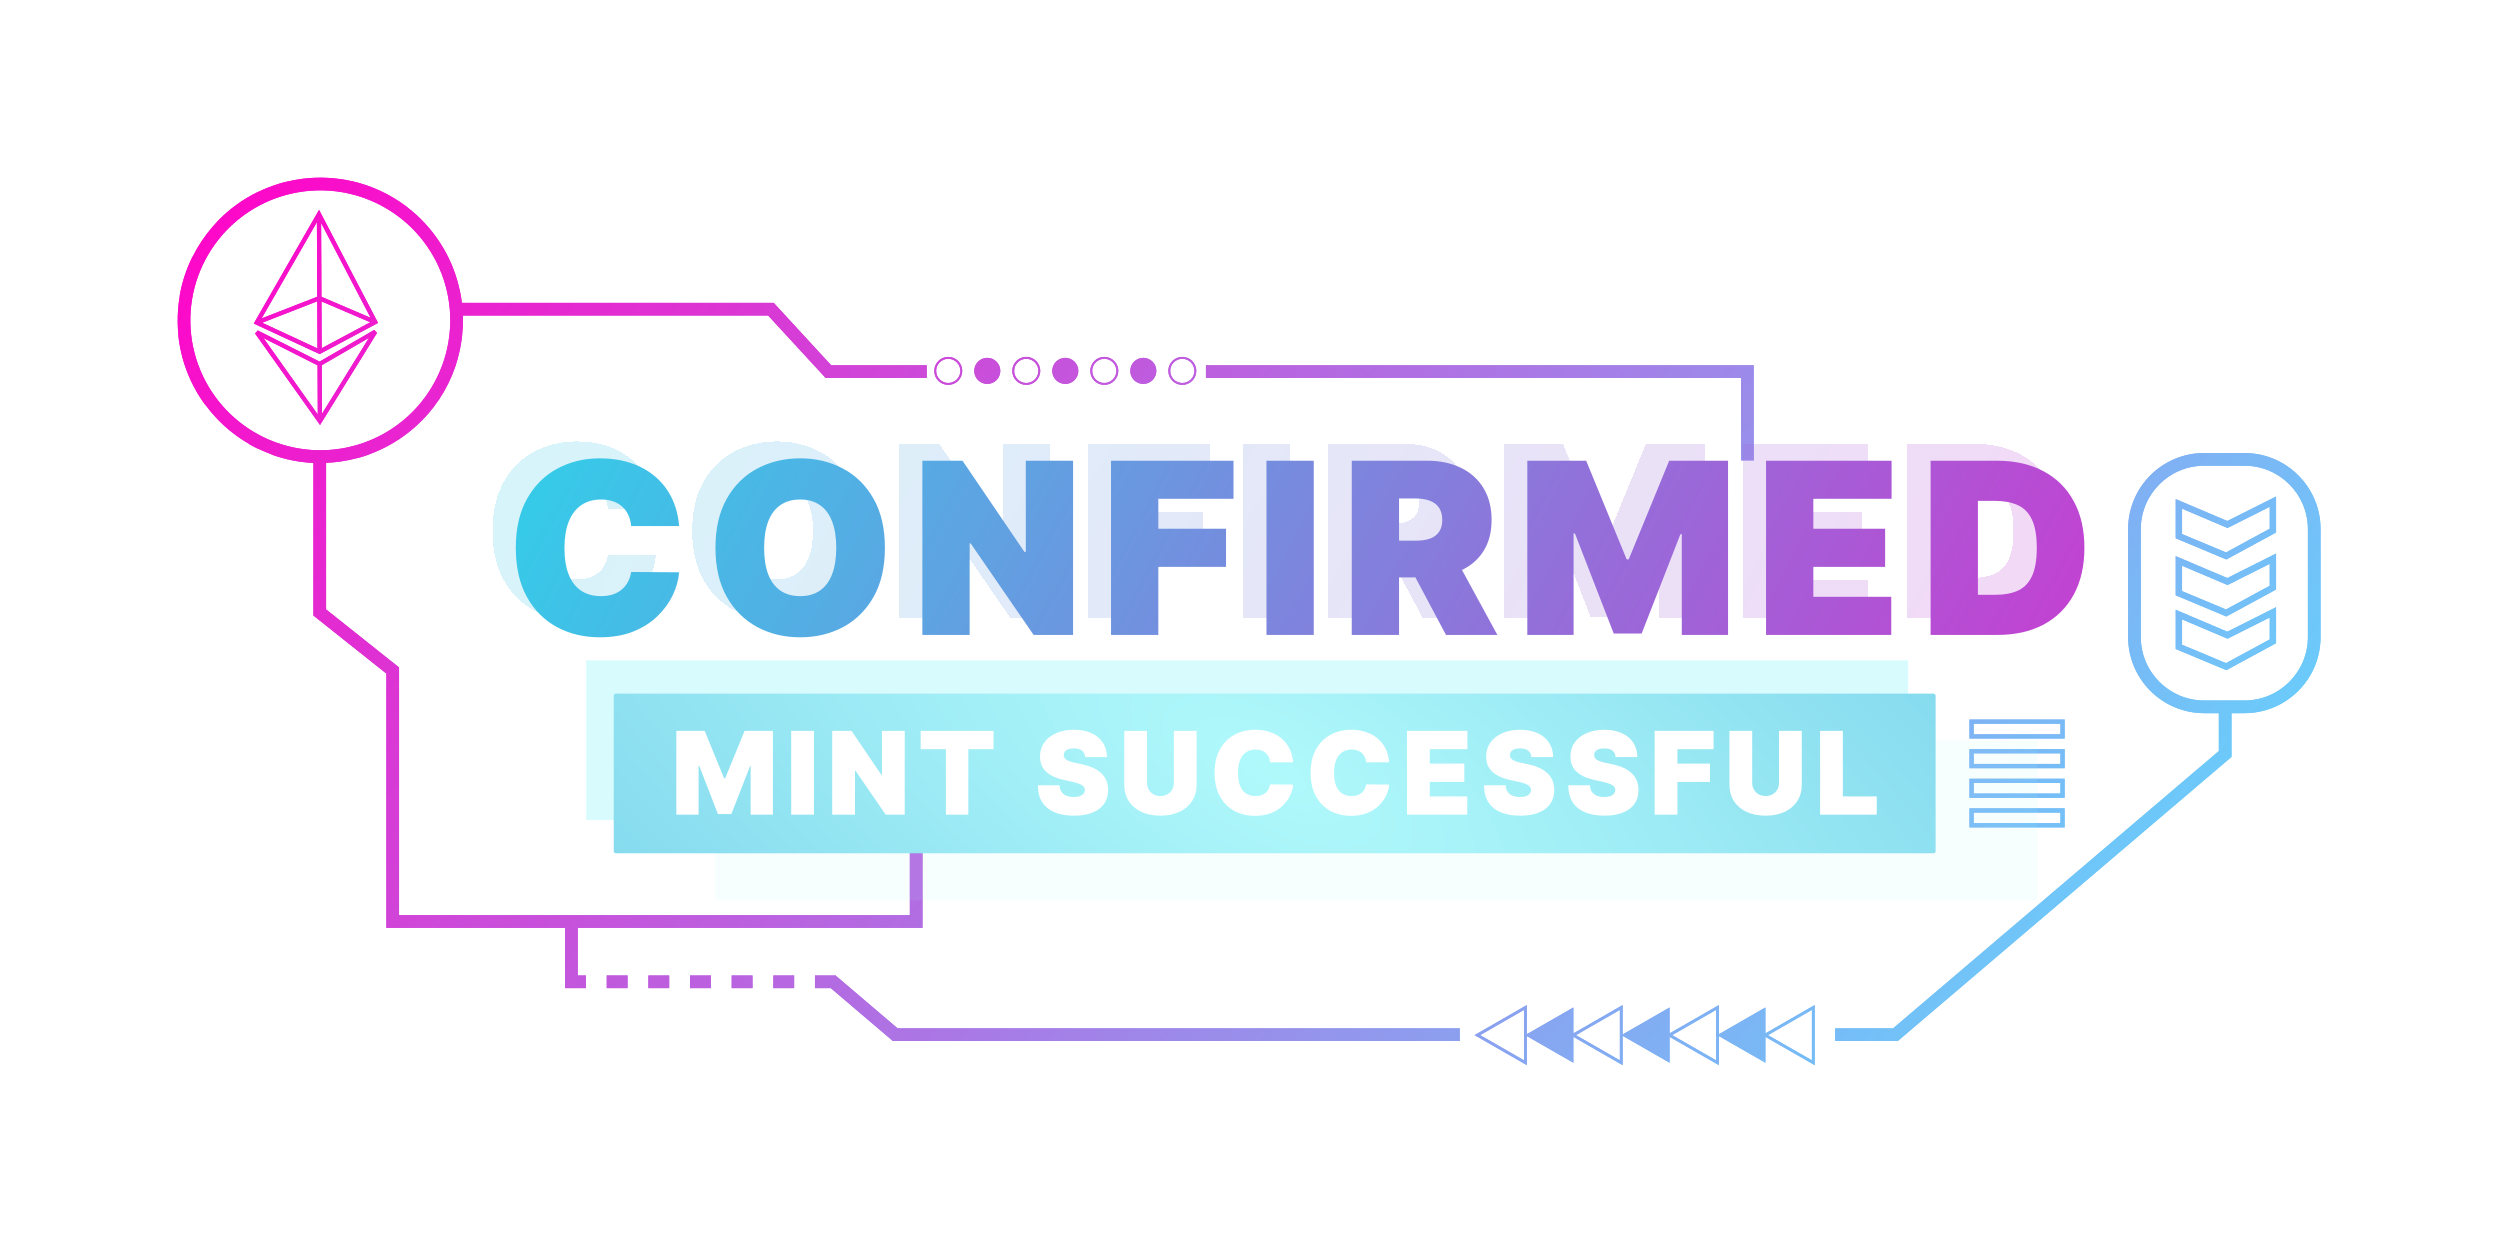 <svg width="1182" height="588" viewBox="0 0 1182 588" fill="none" xmlns="http://www.w3.org/2000/svg">
<g filter="url(#filter0_d_99_1683)">
<g filter="url(#filter1_f_99_1683)">
<path fill-rule="evenodd" clip-rule="evenodd" d="M192.382 97.824L192.369 97.841C198.66 102.644 204.11 108.558 208.417 115.36C208.795 115.957 209.163 116.559 209.521 117.166L209.528 117.162C211.326 120.225 212.893 123.419 214.216 126.716L214.189 126.726C215.639 130.408 216.759 134.203 217.54 138.066L217.548 138.064C217.894 139.763 218.173 141.472 218.387 143.189H364.504H365.82L366.711 144.157L392.977 172.689H438.167V178.689H391.661H390.345L389.454 177.721L363.188 149.189H218.864C218.923 150.884 218.918 152.581 218.849 154.278L218.821 154.277C218.698 157.177 218.389 160.079 217.888 162.967C217.524 165.061 217.064 167.128 216.51 169.163L216.538 169.171C213.517 180.301 207.683 190.467 199.597 198.691L199.578 198.673C197.507 200.783 195.29 202.766 192.935 204.603C187.35 208.963 181.164 212.377 174.62 214.772L174.638 214.822C173.719 215.162 172.8 215.502 171.864 215.774C171.538 215.868 171.213 215.97 170.888 216.072L170.886 216.072L170.885 216.073C170.276 216.263 169.666 216.454 169.046 216.6L169.031 216.546C164.196 217.852 159.211 218.621 154.167 218.825V288.121L187.535 314.664L188.667 315.565V317.012V379.856V432.689H430.167V386.766H436.167V435.689V438.689H433.167H273.167V461.189H277.013V467.189H267.167V463.437V461.189V438.689H185.667H182.667V435.689V379.856V318.459L149.299 291.915L148.167 291.014V289.567V218.887C141.406 218.57 134.724 217.228 128.351 214.9L128.382 214.816C126.282 214.052 124.224 213.185 122.212 212.218L122.185 212.275C120.935 211.701 119.732 211.038 118.527 210.373L118.526 210.373L118.526 210.373L118.526 210.373L118.526 210.373L118.526 210.373L118.526 210.373L118.525 210.372L118.524 210.371C118.291 210.243 118.059 210.115 117.826 209.987L117.861 209.926C112.269 206.716 107.122 202.695 102.603 197.95C100.662 195.911 98.86 193.764 97.203 191.522L97.147 191.562C96.47 190.7 95.862 189.783 95.249 188.861L95.249 188.86C95.019 188.513 94.787 188.165 94.552 187.818C93.692 186.553 92.949 185.255 92.251 183.912C90.789 181.267 89.509 178.525 88.422 175.704C86.256 170.054 84.856 164.14 84.258 158.119L84.331 158.112C84.166 156.453 84.062 154.784 84.021 153.107C83.91 148.62 84.247 144.165 85.012 139.802L84.943 139.79C86.07 133.39 88.113 127.185 91.008 121.367L91.063 121.394C93.549 116.398 96.665 111.692 100.365 107.401C101.071 106.581 101.796 105.781 102.538 105L102.5 104.964C108.112 99.058 114.748 94.219 122.085 90.678L122.103 90.716C125.026 89.304 128.052 88.102 131.16 87.122L131.156 87.108C131.472 87.016 131.785 86.918 132.098 86.821C132.489 86.699 132.878 86.578 133.269 86.469L135.404 85.927L135.405 85.934C137.951 85.311 140.543 84.834 143.169 84.51C150.941 83.549 158.813 83.95 166.432 85.688L166.442 85.648C175.856 87.816 184.699 91.967 192.382 97.824ZM212.808 148.471C213.025 152.946 212.753 157.463 211.976 161.942C209.369 176.969 201.266 190.489 189.243 199.874C177.221 209.258 162.137 213.835 146.927 212.714C131.716 211.594 117.466 204.856 106.948 193.812C96.43 182.767 90.396 168.206 90.019 152.959C89.642 137.712 94.949 122.87 104.909 111.319C112.409 102.62 122.144 96.257 132.959 92.846L132.959 92.848C133.169 92.784 133.377 92.72 133.583 92.655L133.86 92.569C134.339 92.426 134.819 92.289 135.301 92.158L136.866 91.764L136.864 91.754C139.173 91.19 141.524 90.758 143.905 90.464L143.905 90.464C151.918 89.474 160.047 90.072 167.828 92.226L167.828 92.226C168.439 92.395 169.045 92.573 169.649 92.761C176.515 94.906 182.965 98.237 188.703 102.615L188.715 102.599C194.452 106.978 199.421 112.369 203.347 118.57C203.808 119.297 204.252 120.032 204.68 120.775C205.599 122.378 206.448 124.019 207.225 125.694C209.231 130.039 210.715 134.59 211.658 139.249L211.641 139.253C212.265 142.294 212.655 145.375 212.808 148.471ZM570.167 178.689H823.167V217.689H829.167V175.689V172.689H826.167H570.167V178.689ZM479.505 175.358C479.505 172.202 482.064 169.643 485.221 169.643C488.377 169.643 490.936 172.202 490.936 175.358C490.936 178.515 488.377 181.074 485.221 181.074C482.064 181.074 479.505 178.515 479.505 175.358ZM485.221 168.735C481.562 168.735 478.597 171.7 478.597 175.358C478.597 179.017 481.562 181.982 485.221 181.982C488.879 181.982 491.844 179.017 491.844 175.358C491.844 171.7 488.879 168.735 485.221 168.735ZM442.621 175.358C442.621 172.202 445.18 169.643 448.336 169.643C451.493 169.643 454.052 172.202 454.052 175.358C454.052 178.515 451.493 181.074 448.336 181.074C445.18 181.074 442.621 178.515 442.621 175.358ZM448.336 168.735C444.678 168.735 441.713 171.7 441.713 175.358C441.713 179.017 444.678 181.982 448.336 181.982C451.995 181.982 454.96 179.017 454.96 175.358C454.96 171.7 451.995 168.735 448.336 168.735ZM1028.67 254.503V253.504V238.24V235.975L1030.75 236.86L1053.07 246.326L1073.94 235.848L1076.12 234.758V237.189V250.873V251.766L1075.33 252.192L1053.26 264.169L1052.62 264.511L1051.96 264.234L1029.59 254.888L1028.67 254.503ZM1031.67 252.505L1052.46 261.189L1073.12 249.98V239.62L1053.79 249.318L1053.17 249.63L1052.53 249.359L1031.67 240.506V252.505ZM1028.67 280.474V281.473L1029.59 281.858L1051.96 291.204L1052.62 291.48L1053.26 291.138L1075.33 279.161L1076.12 278.735V277.842V264.158V261.727L1073.94 262.818L1053.07 273.295L1030.75 263.829L1028.67 262.944V265.21V280.474ZM1052.46 288.159L1031.67 279.475V267.476L1052.53 276.328L1053.17 276.599L1053.79 276.288L1073.12 266.589V276.95L1052.46 288.159ZM1028.67 306.842V305.843V290.579V288.313L1030.75 289.198L1053.07 298.665L1073.94 288.187L1076.12 287.097V289.528V303.212V304.105L1075.33 304.53L1053.26 316.507L1052.62 316.85L1051.96 316.573L1029.59 307.227L1028.67 306.842ZM1031.67 304.844L1052.46 313.528L1073.12 302.319V291.959L1053.79 301.657L1053.17 301.968L1052.53 301.697L1031.67 292.845V304.844ZM857.991 503.6L857.006 503.035L834.689 490.227V502.464L812.694 489.846V502.464V503.6L811.708 503.035L789.383 490.227V502.464L767.191 489.728V502.464V503.6L766.205 503.035L743.889 490.227V502.464L721.894 489.846V502.464V503.6L720.908 503.035L698.161 489.98L697.167 489.41L698.16 488.839L720.907 475.756L721.894 475.189V476.327V488.972L743.889 476.327V488.591L766.205 475.756L767.191 475.189V476.327V489.09L789.383 476.327V488.591L811.708 475.756L812.694 475.189V476.327V488.972L834.689 476.327V488.591L857.005 475.756L857.991 475.189V476.327V502.464V503.6ZM856.675 501.327V477.465L835.908 489.409L856.675 501.327ZM811.378 477.464V501.327L790.601 489.409L811.378 477.464ZM765.875 477.465V501.327L745.107 489.409L765.875 477.465ZM720.577 477.465V501.327L699.81 489.409L720.577 477.465ZM466.783 181.528C470.19 181.528 472.952 178.766 472.952 175.358C472.952 171.951 470.19 169.189 466.783 169.189C463.376 169.189 460.614 171.951 460.614 175.358C460.614 178.766 463.376 181.528 466.783 181.528ZM503.666 181.528C507.074 181.528 509.836 178.766 509.836 175.358C509.836 171.951 507.074 169.189 503.666 169.189C500.259 169.189 497.497 171.951 497.497 175.358C497.497 178.766 500.259 181.528 503.666 181.528ZM516.398 175.358C516.398 172.202 518.956 169.643 522.113 169.643C525.269 169.643 527.828 172.202 527.828 175.358C527.828 178.515 525.269 181.074 522.113 181.074C518.956 181.074 516.398 178.515 516.398 175.358ZM522.113 168.735C518.455 168.735 515.489 171.7 515.489 175.358C515.489 179.017 518.455 181.982 522.113 181.982C525.771 181.982 528.737 179.017 528.737 175.358C528.737 171.7 525.771 168.735 522.113 168.735ZM540.551 181.528C543.959 181.528 546.721 178.766 546.721 175.358C546.721 171.951 543.959 169.189 540.551 169.189C537.144 169.189 534.382 171.951 534.382 175.358C534.382 178.766 537.144 181.528 540.551 181.528ZM553.283 175.358C553.283 172.202 555.841 169.643 558.998 169.643C562.154 169.643 564.713 172.202 564.713 175.358C564.713 178.515 562.154 181.074 558.998 181.074C555.841 181.074 553.283 178.515 553.283 175.358ZM558.998 168.735C555.34 168.735 552.374 171.7 552.374 175.358C552.374 179.017 555.34 181.982 558.998 181.982C562.656 181.982 565.621 179.017 565.621 175.358C565.621 171.7 562.656 168.735 558.998 168.735ZM296.706 467.189H286.859V461.189H296.706V467.189ZM316.398 467.189H306.552V461.189H316.398V467.189ZM336.09 467.189H326.244V461.189H336.09V467.189ZM355.782 467.189H345.936V461.189H355.782V467.189ZM375.475 467.189H365.629V461.189H375.475V467.189ZM392.801 467.189H385.321V461.189H394.936L394.966 461.153L395.009 461.189H395.167V461.324L424.374 486.189H690.167V492.189H423.27H422.166L421.325 491.473L392.801 467.189ZM1055.06 356.468V337.189H1061.17C1081.05 337.189 1097.17 321.071 1097.17 301.189V250.189C1097.17 230.307 1081.05 214.189 1061.17 214.189H1042.17C1022.28 214.189 1006.17 230.307 1006.17 250.189V301.189C1006.17 321.071 1022.28 337.189 1042.17 337.189H1049.06V355.082L895.063 486.189H867.667V492.189H896.167H897.271L898.112 491.473L1054.01 358.753L1055.06 357.854V356.468ZM1042.17 220.189C1025.6 220.189 1012.17 233.621 1012.17 250.189V301.189C1012.17 317.758 1025.6 331.189 1042.17 331.189H1061.17C1077.74 331.189 1091.17 317.758 1091.17 301.189V250.189C1091.17 233.621 1077.74 220.189 1061.17 220.189H1042.17ZM933.167 342.189H974.167V347.189H933.167V342.189ZM931.167 340.189H933.167H974.167H976.167V342.189V347.189V349.189H974.167H933.167H931.167V347.189V342.189V340.189ZM974.167 370.189H933.167V375.189H974.167V370.189ZM933.167 368.189H931.167V370.189V375.189V377.189H933.167H974.167H976.167V375.189V370.189V368.189H974.167H933.167ZM933.167 356.189H974.167V361.189H933.167V356.189ZM931.167 354.189H933.167H974.167H976.167V356.189V361.189V363.189H974.167H933.167H931.167V361.189V356.189V354.189ZM974.167 384.189H933.167V389.189H974.167V384.189ZM933.167 382.189H931.167V384.189V389.189V391.189H933.167H974.167H976.167V389.189V384.189V382.189H974.167H933.167ZM151.7 100.845L150.856 99.226L149.947 100.809L120.529 152.017L119.985 152.963L120.975 153.423L150.684 167.204L151.136 167.414L151.576 167.179L177.866 153.147L178.74 152.68L178.282 151.802L151.7 100.845ZM149.989 140.303L123.676 150.554L149.83 105.026L149.989 140.303ZM151.989 140.324L151.832 105.422L175.214 150.245L151.989 140.324ZM151.999 142.503L175.084 152.364L152.098 164.634L151.999 142.503ZM149.998 142.445L150.098 164.728L123.945 152.596L149.998 142.445ZM121.867 156.217L120.601 157.688L150.437 199.713L151.31 200.942L152.103 199.66L178.266 157.385L176.914 155.993L151.098 170.973L121.867 156.217ZM124.568 159.82L150.134 172.727L150.238 195.978L124.568 159.82ZM152.134 172.684L152.237 195.643L174.465 159.727L152.134 172.684Z" fill="url(#paint0_linear_99_1683)"/>
</g>
<path fill-rule="evenodd" clip-rule="evenodd" d="M192.382 97.824L192.369 97.841C198.66 102.644 204.11 108.558 208.417 115.36C208.795 115.957 209.163 116.559 209.521 117.166L209.528 117.162C211.326 120.225 212.893 123.419 214.216 126.716L214.189 126.726C215.639 130.408 216.759 134.203 217.54 138.066L217.548 138.064C217.894 139.763 218.173 141.472 218.387 143.189H364.504H365.82L366.711 144.157L392.977 172.689H438.167V178.689H391.661H390.345L389.454 177.721L363.188 149.189H218.864C218.923 150.884 218.918 152.581 218.849 154.278L218.821 154.277C218.698 157.177 218.389 160.079 217.888 162.967C217.524 165.061 217.064 167.128 216.51 169.163L216.538 169.171C213.517 180.301 207.683 190.467 199.597 198.691L199.578 198.673C197.507 200.783 195.29 202.766 192.935 204.603C187.35 208.963 181.164 212.377 174.62 214.772L174.638 214.822C173.719 215.162 172.8 215.502 171.864 215.774C171.538 215.868 171.213 215.97 170.888 216.072L170.886 216.072L170.885 216.073C170.276 216.263 169.666 216.454 169.046 216.6L169.031 216.546C164.196 217.852 159.211 218.621 154.167 218.825V288.121L187.535 314.664L188.667 315.565V317.012V379.856V432.689H430.167V386.766H436.167V435.689V438.689H433.167H273.167V461.189H277.013V467.189H267.167V463.437V461.189V438.689H185.667H182.667V435.689V379.856V318.459L149.299 291.915L148.167 291.014V289.567V218.887C141.406 218.57 134.724 217.228 128.351 214.9L128.382 214.816C126.282 214.052 124.224 213.185 122.212 212.218L122.185 212.275C120.935 211.701 119.732 211.038 118.527 210.373L118.526 210.373L118.526 210.373L118.526 210.373L118.526 210.373L118.526 210.373L118.526 210.373L118.525 210.372L118.524 210.371C118.291 210.243 118.059 210.115 117.826 209.987L117.861 209.926C112.269 206.716 107.122 202.695 102.603 197.95C100.662 195.911 98.86 193.764 97.203 191.522L97.147 191.562C96.47 190.7 95.862 189.783 95.249 188.861L95.249 188.86C95.019 188.513 94.787 188.165 94.552 187.818C93.692 186.553 92.949 185.255 92.251 183.912C90.789 181.267 89.509 178.525 88.422 175.704C86.256 170.054 84.856 164.14 84.258 158.119L84.331 158.112C84.166 156.453 84.062 154.784 84.021 153.107C83.91 148.62 84.247 144.165 85.012 139.802L84.943 139.79C86.07 133.39 88.113 127.185 91.008 121.367L91.063 121.394C93.549 116.398 96.665 111.692 100.365 107.401C101.071 106.581 101.796 105.781 102.538 105L102.5 104.964C108.112 99.058 114.748 94.219 122.085 90.678L122.103 90.716C125.026 89.304 128.052 88.102 131.16 87.122L131.156 87.108C131.472 87.016 131.785 86.918 132.098 86.821C132.489 86.699 132.878 86.578 133.269 86.469L135.404 85.927L135.405 85.934C137.951 85.311 140.543 84.834 143.169 84.51C150.941 83.549 158.813 83.95 166.432 85.688L166.442 85.648C175.856 87.816 184.699 91.967 192.382 97.824ZM212.808 148.471C213.025 152.946 212.753 157.463 211.976 161.942C209.369 176.969 201.266 190.489 189.243 199.874C177.221 209.258 162.137 213.835 146.927 212.714C131.716 211.594 117.466 204.856 106.948 193.812C96.43 182.767 90.396 168.206 90.019 152.959C89.642 137.712 94.949 122.87 104.909 111.319C112.409 102.62 122.144 96.257 132.959 92.846L132.959 92.848C133.169 92.784 133.377 92.72 133.583 92.655L133.86 92.569C134.339 92.426 134.819 92.289 135.301 92.158L136.866 91.764L136.864 91.754C139.173 91.19 141.524 90.758 143.905 90.464L143.905 90.464C151.918 89.474 160.047 90.072 167.828 92.226L167.828 92.226C168.439 92.395 169.045 92.573 169.649 92.761C176.515 94.906 182.965 98.237 188.703 102.615L188.715 102.599C194.452 106.978 199.421 112.369 203.347 118.57C203.808 119.297 204.252 120.032 204.68 120.775C205.599 122.378 206.448 124.019 207.225 125.694C209.231 130.039 210.715 134.59 211.658 139.249L211.641 139.253C212.265 142.294 212.655 145.375 212.808 148.471ZM570.167 178.689H823.167V217.689H829.167V175.689V172.689H826.167H570.167V178.689ZM479.505 175.358C479.505 172.202 482.064 169.643 485.221 169.643C488.377 169.643 490.936 172.202 490.936 175.358C490.936 178.515 488.377 181.074 485.221 181.074C482.064 181.074 479.505 178.515 479.505 175.358ZM485.221 168.735C481.562 168.735 478.597 171.7 478.597 175.358C478.597 179.017 481.562 181.982 485.221 181.982C488.879 181.982 491.844 179.017 491.844 175.358C491.844 171.7 488.879 168.735 485.221 168.735ZM442.621 175.358C442.621 172.202 445.18 169.643 448.336 169.643C451.493 169.643 454.052 172.202 454.052 175.358C454.052 178.515 451.493 181.074 448.336 181.074C445.18 181.074 442.621 178.515 442.621 175.358ZM448.336 168.735C444.678 168.735 441.713 171.7 441.713 175.358C441.713 179.017 444.678 181.982 448.336 181.982C451.995 181.982 454.96 179.017 454.96 175.358C454.96 171.7 451.995 168.735 448.336 168.735ZM1028.67 254.503V253.504V238.24V235.975L1030.75 236.86L1053.07 246.326L1073.94 235.848L1076.12 234.758V237.189V250.873V251.766L1075.33 252.192L1053.26 264.169L1052.62 264.511L1051.96 264.234L1029.59 254.888L1028.67 254.503ZM1031.67 252.505L1052.46 261.189L1073.12 249.98V239.62L1053.79 249.318L1053.17 249.63L1052.53 249.359L1031.67 240.506V252.505ZM1028.67 280.474V281.473L1029.59 281.858L1051.96 291.204L1052.62 291.48L1053.26 291.138L1075.33 279.161L1076.12 278.735V277.842V264.158V261.727L1073.94 262.818L1053.07 273.295L1030.75 263.829L1028.67 262.944V265.21V280.474ZM1052.46 288.159L1031.67 279.475V267.476L1052.53 276.328L1053.17 276.599L1053.79 276.288L1073.12 266.589V276.95L1052.46 288.159ZM1028.67 306.842V305.843V290.579V288.313L1030.75 289.198L1053.07 298.665L1073.94 288.187L1076.12 287.097V289.528V303.212V304.105L1075.33 304.53L1053.26 316.507L1052.62 316.85L1051.96 316.573L1029.59 307.227L1028.67 306.842ZM1031.67 304.844L1052.46 313.528L1073.12 302.319V291.959L1053.79 301.657L1053.17 301.968L1052.53 301.697L1031.67 292.845V304.844ZM857.991 503.6L857.006 503.035L834.689 490.227V502.464L812.694 489.846V502.464V503.6L811.708 503.035L789.383 490.227V502.464L767.191 489.728V502.464V503.6L766.205 503.035L743.889 490.227V502.464L721.894 489.846V502.464V503.6L720.908 503.035L698.161 489.98L697.167 489.41L698.16 488.839L720.907 475.756L721.894 475.189V476.327V488.972L743.889 476.327V488.591L766.205 475.756L767.191 475.189V476.327V489.09L789.383 476.327V488.591L811.708 475.756L812.694 475.189V476.327V488.972L834.689 476.327V488.591L857.005 475.756L857.991 475.189V476.327V502.464V503.6ZM856.675 501.327V477.465L835.908 489.409L856.675 501.327ZM811.378 477.464V501.327L790.601 489.409L811.378 477.464ZM765.875 477.465V501.327L745.107 489.409L765.875 477.465ZM720.577 477.465V501.327L699.81 489.409L720.577 477.465ZM466.783 181.528C470.19 181.528 472.952 178.766 472.952 175.358C472.952 171.951 470.19 169.189 466.783 169.189C463.376 169.189 460.614 171.951 460.614 175.358C460.614 178.766 463.376 181.528 466.783 181.528ZM503.666 181.528C507.074 181.528 509.836 178.766 509.836 175.358C509.836 171.951 507.074 169.189 503.666 169.189C500.259 169.189 497.497 171.951 497.497 175.358C497.497 178.766 500.259 181.528 503.666 181.528ZM516.398 175.358C516.398 172.202 518.956 169.643 522.113 169.643C525.269 169.643 527.828 172.202 527.828 175.358C527.828 178.515 525.269 181.074 522.113 181.074C518.956 181.074 516.398 178.515 516.398 175.358ZM522.113 168.735C518.455 168.735 515.489 171.7 515.489 175.358C515.489 179.017 518.455 181.982 522.113 181.982C525.771 181.982 528.737 179.017 528.737 175.358C528.737 171.7 525.771 168.735 522.113 168.735ZM540.551 181.528C543.959 181.528 546.721 178.766 546.721 175.358C546.721 171.951 543.959 169.189 540.551 169.189C537.144 169.189 534.382 171.951 534.382 175.358C534.382 178.766 537.144 181.528 540.551 181.528ZM553.283 175.358C553.283 172.202 555.841 169.643 558.998 169.643C562.154 169.643 564.713 172.202 564.713 175.358C564.713 178.515 562.154 181.074 558.998 181.074C555.841 181.074 553.283 178.515 553.283 175.358ZM558.998 168.735C555.34 168.735 552.374 171.7 552.374 175.358C552.374 179.017 555.34 181.982 558.998 181.982C562.656 181.982 565.621 179.017 565.621 175.358C565.621 171.7 562.656 168.735 558.998 168.735ZM296.706 467.189H286.859V461.189H296.706V467.189ZM316.398 467.189H306.552V461.189H316.398V467.189ZM336.09 467.189H326.244V461.189H336.09V467.189ZM355.782 467.189H345.936V461.189H355.782V467.189ZM375.475 467.189H365.629V461.189H375.475V467.189ZM392.801 467.189H385.321V461.189H394.936L394.966 461.153L395.009 461.189H395.167V461.324L424.374 486.189H690.167V492.189H423.27H422.166L421.325 491.473L392.801 467.189ZM1055.06 356.468V337.189H1061.17C1081.05 337.189 1097.17 321.071 1097.17 301.189V250.189C1097.17 230.307 1081.05 214.189 1061.17 214.189H1042.17C1022.28 214.189 1006.17 230.307 1006.17 250.189V301.189C1006.17 321.071 1022.28 337.189 1042.17 337.189H1049.06V355.082L895.063 486.189H867.667V492.189H896.167H897.271L898.112 491.473L1054.01 358.753L1055.06 357.854V356.468ZM1042.17 220.189C1025.6 220.189 1012.17 233.621 1012.17 250.189V301.189C1012.17 317.758 1025.6 331.189 1042.17 331.189H1061.17C1077.74 331.189 1091.17 317.758 1091.17 301.189V250.189C1091.17 233.621 1077.74 220.189 1061.17 220.189H1042.17ZM933.167 342.189H974.167V347.189H933.167V342.189ZM931.167 340.189H933.167H974.167H976.167V342.189V347.189V349.189H974.167H933.167H931.167V347.189V342.189V340.189ZM974.167 370.189H933.167V375.189H974.167V370.189ZM933.167 368.189H931.167V370.189V375.189V377.189H933.167H974.167H976.167V375.189V370.189V368.189H974.167H933.167ZM933.167 356.189H974.167V361.189H933.167V356.189ZM931.167 354.189H933.167H974.167H976.167V356.189V361.189V363.189H974.167H933.167H931.167V361.189V356.189V354.189ZM974.167 384.189H933.167V389.189H974.167V384.189ZM933.167 382.189H931.167V384.189V389.189V391.189H933.167H974.167H976.167V389.189V384.189V382.189H974.167H933.167ZM151.7 100.845L150.856 99.226L149.947 100.809L120.529 152.017L119.985 152.963L120.975 153.423L150.684 167.204L151.136 167.414L151.576 167.179L177.866 153.147L178.74 152.68L178.282 151.802L151.7 100.845ZM149.989 140.303L123.676 150.554L149.83 105.026L149.989 140.303ZM151.989 140.324L151.832 105.422L175.214 150.245L151.989 140.324ZM151.999 142.503L175.084 152.364L152.098 164.634L151.999 142.503ZM149.998 142.445L150.098 164.728L123.945 152.596L149.998 142.445ZM121.867 156.217L120.601 157.688L150.437 199.713L151.31 200.942L152.103 199.66L178.266 157.385L176.914 155.993L151.098 170.973L121.867 156.217ZM124.568 159.82L150.134 172.727L150.238 195.978L124.568 159.82ZM152.134 172.684L152.237 195.643L174.465 159.727L152.134 172.684Z" fill="url(#paint1_linear_99_1683)"/>
<g filter="url(#filter2_d_99_1683)">
<path d="M310.089 240.712H287.408C287.247 238.836 286.818 237.133 286.121 235.605C285.45 234.077 284.512 232.763 283.305 231.664C282.126 230.538 280.691 229.68 279.002 229.09C277.313 228.473 275.396 228.165 273.251 228.165C269.498 228.165 266.321 229.076 263.72 230.9C261.146 232.723 259.189 235.337 257.849 238.742C256.535 242.147 255.878 246.235 255.878 251.008C255.878 256.048 256.548 260.271 257.889 263.676C259.256 267.054 261.227 269.601 263.801 271.317C266.374 273.006 269.471 273.85 273.091 273.85C275.155 273.85 277.005 273.596 278.64 273.086C280.276 272.55 281.697 271.786 282.903 270.794C284.11 269.802 285.088 268.609 285.839 267.215C286.617 265.794 287.139 264.199 287.408 262.429L310.089 262.59C309.821 266.075 308.843 269.628 307.154 273.247C305.465 276.84 303.065 280.164 299.955 283.221C296.872 286.25 293.051 288.69 288.493 290.54C283.936 292.39 278.64 293.315 272.608 293.315C265.047 293.315 258.264 291.693 252.259 288.449C246.28 285.205 241.548 280.432 238.062 274.132C234.604 267.831 232.874 260.123 232.874 251.008C232.874 241.838 234.644 234.117 238.183 227.843C241.722 221.543 246.494 216.784 252.5 213.566C258.505 210.322 265.208 208.7 272.608 208.7C277.809 208.7 282.595 209.411 286.965 210.832C291.335 212.253 295.169 214.331 298.467 217.065C301.765 219.773 304.419 223.111 306.43 227.079C308.441 231.047 309.66 235.591 310.089 240.712ZM407.384 251.008C407.384 260.177 405.601 267.912 402.035 274.212C398.469 280.486 393.657 285.245 387.598 288.489C381.538 291.706 374.782 293.315 367.329 293.315C359.822 293.315 353.039 291.693 346.979 288.449C340.947 285.178 336.148 280.406 332.582 274.132C329.043 267.831 327.273 260.123 327.273 251.008C327.273 241.838 329.043 234.117 332.582 227.843C336.148 221.543 340.947 216.784 346.979 213.566C353.039 210.322 359.822 208.7 367.329 208.7C374.782 208.7 381.538 210.322 387.598 213.566C393.657 216.784 398.469 221.543 402.035 227.843C405.601 234.117 407.384 241.838 407.384 251.008ZM384.38 251.008C384.38 246.074 383.724 241.919 382.41 238.541C381.123 235.136 379.206 232.562 376.659 230.819C374.139 229.05 371.029 228.165 367.329 228.165C363.629 228.165 360.505 229.05 357.958 230.819C355.438 232.562 353.521 235.136 352.207 238.541C350.921 241.919 350.277 246.074 350.277 251.008C350.277 255.941 350.921 260.11 352.207 263.515C353.521 266.893 355.438 269.467 357.958 271.236C360.505 272.979 363.629 273.85 367.329 273.85C371.029 273.85 374.139 272.979 376.659 271.236C379.206 269.467 381.123 266.893 382.41 263.515C383.724 260.11 384.38 255.941 384.38 251.008ZM496.354 209.826V292.189H477.694L447.934 248.916H447.451V292.189H425.091V209.826H444.073L473.35 252.938H473.994V209.826H496.354ZM514.292 292.189V209.826H572.203V227.843H536.652V241.999H568.664V260.016H536.652V292.189H514.292ZM610.149 209.826V292.189H587.789V209.826H610.149ZM628.107 292.189V209.826H663.658C669.771 209.826 675.12 210.939 679.704 213.164C684.289 215.39 687.855 218.593 690.402 222.776C692.949 226.958 694.222 231.972 694.222 237.817C694.222 243.715 692.909 248.689 690.281 252.737C687.68 256.785 684.021 259.842 679.302 261.906C674.61 263.971 669.127 265.003 662.854 265.003H641.62V247.63H658.349C660.977 247.63 663.216 247.308 665.066 246.664C666.942 245.994 668.377 244.935 669.369 243.487C670.387 242.039 670.897 240.149 670.897 237.817C670.897 235.457 670.387 233.54 669.369 232.066C668.377 230.564 666.942 229.465 665.066 228.768C663.216 228.044 660.977 227.682 658.349 227.682H650.467V292.189H628.107ZM676.366 254.386L696.957 292.189H672.666L652.558 254.386H676.366ZM711.115 209.826H738.944L758.087 256.477H759.052L778.195 209.826H806.025V292.189H784.147V244.573H783.504L765.165 291.546H751.974L733.636 244.251H732.992V292.189H711.115V209.826ZM823.983 292.189V209.826H883.342V227.843H846.343V241.999H880.286V260.016H846.343V274.172H883.181V292.189H823.983ZM933.483 292.189H901.793V209.826H933.161C941.634 209.826 948.953 211.475 955.119 214.773C961.313 218.044 966.085 222.762 969.436 228.929C972.815 235.069 974.504 242.428 974.504 251.008C974.504 259.587 972.828 266.96 969.477 273.127C966.125 279.266 961.38 283.985 955.24 287.283C949.1 290.554 941.848 292.189 933.483 292.189ZM924.153 273.207H932.679C936.754 273.207 940.226 272.55 943.095 271.236C945.99 269.923 948.189 267.657 949.69 264.44C951.219 261.223 951.983 256.745 951.983 251.008C951.983 245.27 951.205 240.793 949.65 237.575C948.122 234.358 945.87 232.093 942.894 230.779C939.945 229.465 936.325 228.808 932.035 228.808H924.153V273.207Z" fill="url(#paint2_linear_99_1683)" fill-opacity="0.2" shape-rendering="crispEdges"/>
</g>
<g filter="url(#filter3_d_99_1683)">
<path d="M321.089 248.712H298.408C298.247 246.836 297.818 245.133 297.121 243.605C296.45 242.077 295.512 240.763 294.305 239.664C293.126 238.538 291.691 237.68 290.002 237.09C288.313 236.473 286.396 236.165 284.251 236.165C280.498 236.165 277.321 237.076 274.72 238.9C272.146 240.723 270.189 243.337 268.849 246.742C267.535 250.147 266.878 254.235 266.878 259.008C266.878 264.048 267.548 268.271 268.889 271.676C270.256 275.054 272.227 277.601 274.801 279.317C277.374 281.006 280.471 281.85 284.091 281.85C286.155 281.85 288.005 281.596 289.64 281.086C291.276 280.55 292.697 279.786 293.903 278.794C295.11 277.802 296.088 276.609 296.839 275.215C297.617 273.794 298.139 272.199 298.408 270.429L321.089 270.59C320.821 274.075 319.843 277.628 318.154 281.247C316.465 284.84 314.065 288.164 310.955 291.221C307.872 294.25 304.051 296.69 299.493 298.54C294.936 300.39 289.64 301.315 283.608 301.315C276.047 301.315 269.264 299.693 263.259 296.449C257.28 293.205 252.548 288.432 249.062 282.132C245.604 275.831 243.874 268.123 243.874 259.008C243.874 249.838 245.644 242.117 249.183 235.843C252.722 229.543 257.494 224.784 263.5 221.566C269.505 218.322 276.208 216.7 283.608 216.7C288.809 216.7 293.595 217.411 297.965 218.832C302.335 220.253 306.169 222.331 309.467 225.065C312.765 227.773 315.419 231.111 317.43 235.079C319.441 239.047 320.66 243.591 321.089 248.712ZM418.384 259.008C418.384 268.177 416.601 275.912 413.035 282.212C409.469 288.486 404.657 293.245 398.598 296.489C392.538 299.706 385.782 301.315 378.329 301.315C370.822 301.315 364.039 299.693 357.979 296.449C351.947 293.178 347.148 288.406 343.582 282.132C340.043 275.831 338.273 268.123 338.273 259.008C338.273 249.838 340.043 242.117 343.582 235.843C347.148 229.543 351.947 224.784 357.979 221.566C364.039 218.322 370.822 216.7 378.329 216.7C385.782 216.7 392.538 218.322 398.598 221.566C404.657 224.784 409.469 229.543 413.035 235.843C416.601 242.117 418.384 249.838 418.384 259.008ZM395.38 259.008C395.38 254.074 394.724 249.919 393.41 246.541C392.123 243.136 390.206 240.562 387.659 238.819C385.139 237.05 382.029 236.165 378.329 236.165C374.629 236.165 371.505 237.05 368.958 238.819C366.438 240.562 364.521 243.136 363.207 246.541C361.921 249.919 361.277 254.074 361.277 259.008C361.277 263.941 361.921 268.11 363.207 271.515C364.521 274.893 366.438 277.467 368.958 279.236C371.505 280.979 374.629 281.85 378.329 281.85C382.029 281.85 385.139 280.979 387.659 279.236C390.206 277.467 392.123 274.893 393.41 271.515C394.724 268.11 395.38 263.941 395.38 259.008ZM507.354 217.826V300.189H488.694L458.934 256.916H458.451V300.189H436.091V217.826H455.073L484.35 260.938H484.994V217.826H507.354ZM525.292 300.189V217.826H583.203V235.843H547.652V249.999H579.664V268.016H547.652V300.189H525.292ZM621.149 217.826V300.189H598.789V217.826H621.149ZM639.107 300.189V217.826H674.658C680.771 217.826 686.12 218.939 690.704 221.164C695.289 223.39 698.855 226.593 701.402 230.776C703.949 234.958 705.222 239.972 705.222 245.817C705.222 251.715 703.909 256.689 701.281 260.737C698.68 264.785 695.021 267.842 690.302 269.906C685.61 271.971 680.127 273.003 673.854 273.003H652.62V255.63H669.349C671.977 255.63 674.216 255.308 676.066 254.664C677.942 253.994 679.377 252.935 680.369 251.487C681.387 250.039 681.897 248.149 681.897 245.817C681.897 243.457 681.387 241.54 680.369 240.066C679.377 238.564 677.942 237.465 676.066 236.768C674.216 236.044 671.977 235.682 669.349 235.682H661.467V300.189H639.107ZM687.366 262.386L707.957 300.189H683.666L663.558 262.386H687.366ZM722.115 217.826H749.944L769.087 264.477H770.052L789.195 217.826H817.025V300.189H795.147V252.573H794.504L776.165 299.546H762.974L744.636 252.251H743.992V300.189H722.115V217.826ZM834.983 300.189V217.826H894.342V235.843H857.343V249.999H891.286V268.016H857.343V282.172H894.181V300.189H834.983ZM944.483 300.189H912.793V217.826H944.161C952.634 217.826 959.953 219.475 966.119 222.773C972.313 226.044 977.085 230.762 980.436 236.929C983.815 243.069 985.504 250.428 985.504 259.008C985.504 267.587 983.828 274.96 980.477 281.127C977.125 287.266 972.38 291.985 966.24 295.283C960.1 298.554 952.848 300.189 944.483 300.189ZM935.153 281.207H943.679C947.754 281.207 951.226 280.55 954.095 279.236C956.99 277.923 959.189 275.657 960.69 272.44C962.219 269.223 962.983 264.745 962.983 259.008C962.983 253.27 962.205 248.793 960.65 245.575C959.122 242.358 956.87 240.093 953.894 238.779C950.945 237.465 947.325 236.808 943.035 236.808H935.153V281.207Z" fill="url(#paint3_linear_99_1683)"/>
</g>
<rect x="277.167" y="312.189" width="625" height="75.497" fill="#AFF9FC" fill-opacity="0.49"/>
<rect x="338.167" y="350.189" width="625" height="75.497" fill="#B0F8FC" fill-opacity="0.09"/>
<g filter="url(#filter4_df_99_1683)">
<rect x="290.167" y="327.941" width="625" height="75.497" rx="1" fill="url(#paint4_diamond_99_1683)"/>
</g>
<path d="M319.778 345.566H333.166L342.375 368.009H342.84L352.049 345.566H365.437V385.189H354.912V362.282H354.603L345.78 384.88H339.435L330.612 362.127H330.303V385.189H319.778V345.566ZM384.833 345.566V385.189H374.076V345.566H384.833ZM427.755 345.566V385.189H418.778L404.462 364.372H404.229V385.189H393.472V345.566H402.604L416.689 366.306H416.998V345.566H427.755ZM435.302 354.234V345.566H469.739V354.234H457.822V385.189H447.219V354.234H435.302ZM513.083 357.948C512.98 356.659 512.496 355.653 511.632 354.93C510.781 354.208 509.485 353.847 507.743 353.847C506.634 353.847 505.725 353.982 505.015 354.253C504.319 354.511 503.803 354.866 503.468 355.317C503.132 355.769 502.958 356.285 502.945 356.865C502.919 357.342 503.003 357.774 503.197 358.161C503.403 358.535 503.726 358.877 504.164 359.187C504.603 359.483 505.164 359.754 505.847 359.999C506.531 360.244 507.344 360.464 508.285 360.657L511.535 361.353C513.728 361.818 515.605 362.43 517.165 363.191C518.726 363.952 520.003 364.849 520.996 365.881C521.989 366.9 522.718 368.048 523.182 369.324C523.66 370.601 523.905 371.994 523.917 373.503C523.905 376.109 523.253 378.314 521.963 380.12C520.674 381.926 518.829 383.299 516.43 384.241C514.044 385.183 511.174 385.653 507.821 385.653C504.377 385.653 501.372 385.144 498.805 384.125C496.251 383.106 494.265 381.539 492.846 379.424C491.44 377.295 490.731 374.574 490.718 371.259H500.933C500.998 372.472 501.301 373.491 501.842 374.316C502.384 375.141 503.145 375.767 504.125 376.193C505.119 376.618 506.299 376.831 507.666 376.831C508.814 376.831 509.775 376.689 510.549 376.405C511.323 376.122 511.909 375.728 512.309 375.225C512.709 374.722 512.915 374.148 512.928 373.503C512.915 372.897 512.716 372.368 512.329 371.917C511.955 371.453 511.335 371.04 510.471 370.679C509.607 370.305 508.44 369.956 506.969 369.634L503.023 368.783C499.514 368.022 496.748 366.751 494.723 364.971C492.711 363.179 491.711 360.734 491.724 357.639C491.711 355.124 492.382 352.925 493.736 351.041C495.103 349.145 496.993 347.669 499.405 346.611C501.83 345.553 504.609 345.025 507.743 345.025C510.942 345.025 513.709 345.56 516.043 346.63C518.378 347.701 520.177 349.21 521.441 351.158C522.718 353.092 523.363 355.356 523.376 357.948H513.083ZM554.999 345.566H565.756V370.95C565.756 373.968 565.034 376.58 563.589 378.785C562.158 380.978 560.159 382.674 557.592 383.873C555.025 385.06 552.046 385.653 548.653 385.653C545.235 385.653 542.243 385.06 539.676 383.873C537.11 382.674 535.111 380.978 533.679 378.785C532.26 376.58 531.551 373.968 531.551 370.95V345.566H542.308V370.021C542.308 371.246 542.578 372.343 543.12 373.31C543.662 374.264 544.41 375.013 545.364 375.554C546.332 376.096 547.428 376.367 548.653 376.367C549.892 376.367 550.988 376.096 551.942 375.554C552.897 375.013 553.645 374.264 554.187 373.31C554.728 372.343 554.999 371.246 554.999 370.021V345.566ZM611.402 360.425H600.49C600.412 359.522 600.206 358.703 599.871 357.968C599.548 357.233 599.097 356.601 598.516 356.072C597.949 355.53 597.259 355.117 596.446 354.834C595.634 354.537 594.712 354.389 593.68 354.389C591.874 354.389 590.346 354.827 589.094 355.704C587.856 356.581 586.915 357.839 586.27 359.477C585.638 361.115 585.322 363.082 585.322 365.378C585.322 367.802 585.644 369.834 586.289 371.472C586.947 373.097 587.895 374.322 589.133 375.148C590.371 375.961 591.861 376.367 593.602 376.367C594.595 376.367 595.485 376.244 596.272 375.999C597.059 375.741 597.743 375.374 598.323 374.896C598.903 374.419 599.374 373.845 599.735 373.175C600.109 372.491 600.361 371.724 600.49 370.872L611.402 370.95C611.273 372.626 610.802 374.335 609.989 376.077C609.177 377.805 608.022 379.404 606.526 380.875C605.043 382.332 603.205 383.506 601.012 384.396C598.82 385.286 596.272 385.731 593.37 385.731C589.733 385.731 586.47 384.95 583.581 383.39C580.704 381.829 578.428 379.533 576.751 376.502C575.087 373.471 574.255 369.763 574.255 365.378C574.255 360.967 575.107 357.252 576.809 354.234C578.512 351.203 580.807 348.913 583.697 347.366C586.586 345.805 589.81 345.025 593.37 345.025C595.872 345.025 598.175 345.366 600.277 346.05C602.379 346.734 604.224 347.733 605.81 349.049C607.397 350.351 608.674 351.957 609.641 353.866C610.608 355.775 611.195 357.961 611.402 360.425ZM656.815 360.425H645.903C645.826 359.522 645.619 358.703 645.284 357.968C644.961 357.233 644.51 356.601 643.93 356.072C643.362 355.53 642.672 355.117 641.859 354.834C641.047 354.537 640.125 354.389 639.093 354.389C637.287 354.389 635.759 354.827 634.508 355.704C633.269 356.581 632.328 357.839 631.683 359.477C631.051 361.115 630.735 363.082 630.735 365.378C630.735 367.802 631.057 369.834 631.702 371.472C632.36 373.097 633.308 374.322 634.546 375.148C635.784 375.961 637.274 376.367 639.015 376.367C640.009 376.367 640.899 376.244 641.685 375.999C642.472 375.741 643.156 375.374 643.736 374.896C644.317 374.419 644.787 373.845 645.148 373.175C645.523 372.491 645.774 371.724 645.903 370.872L656.815 370.95C656.686 372.626 656.215 374.335 655.402 376.077C654.59 377.805 653.435 379.404 651.939 380.875C650.456 382.332 648.618 383.506 646.425 384.396C644.233 385.286 641.685 385.731 638.783 385.731C635.146 385.731 631.883 384.95 628.994 383.39C626.117 381.829 623.841 379.533 622.164 376.502C620.5 373.471 619.668 369.763 619.668 365.378C619.668 360.967 620.52 357.252 622.222 354.234C623.925 351.203 626.221 348.913 629.11 347.366C631.999 345.805 635.223 345.025 638.783 345.025C641.285 345.025 643.588 345.366 645.69 346.05C647.793 346.734 649.637 347.733 651.223 349.049C652.81 350.351 654.087 351.957 655.054 353.866C656.022 355.775 656.608 357.961 656.815 360.425ZM665.236 385.189V345.566H693.793V354.234H675.993V361.044H692.322V369.711H675.993V376.522H693.715V385.189H665.236ZM724.028 357.948C723.925 356.659 723.441 355.653 722.577 354.93C721.726 354.208 720.429 353.847 718.688 353.847C717.579 353.847 716.67 353.982 715.96 354.253C715.264 354.511 714.748 354.866 714.412 355.317C714.077 355.769 713.903 356.285 713.89 356.865C713.864 357.342 713.948 357.774 714.142 358.161C714.348 358.535 714.67 358.877 715.109 359.187C715.548 359.483 716.109 359.754 716.792 359.999C717.476 360.244 718.288 360.464 719.23 360.657L722.48 361.353C724.673 361.818 726.55 362.43 728.11 363.191C729.671 363.952 730.948 364.849 731.941 365.881C732.934 366.9 733.663 368.048 734.127 369.324C734.604 370.601 734.849 371.994 734.862 373.503C734.849 376.109 734.198 378.314 732.908 380.12C731.618 381.926 729.774 383.299 727.375 384.241C724.989 385.183 722.119 385.653 718.766 385.653C715.322 385.653 712.317 385.144 709.75 384.125C707.196 383.106 705.21 381.539 703.791 379.424C702.385 377.295 701.676 374.574 701.663 371.259H711.878C711.943 372.472 712.246 373.491 712.787 374.316C713.329 375.141 714.09 375.767 715.07 376.193C716.063 376.618 717.244 376.831 718.611 376.831C719.759 376.831 720.72 376.689 721.494 376.405C722.267 376.122 722.854 375.728 723.254 375.225C723.654 374.722 723.86 374.148 723.873 373.503C723.86 372.897 723.66 372.368 723.273 371.917C722.899 371.453 722.28 371.04 721.416 370.679C720.552 370.305 719.385 369.956 717.914 369.634L713.968 368.783C710.459 368.022 707.693 366.751 705.668 364.971C703.656 363.179 702.656 360.734 702.669 357.639C702.656 355.124 703.327 352.925 704.681 351.041C706.048 349.145 707.938 347.669 710.35 346.611C712.774 345.553 715.554 345.025 718.688 345.025C721.887 345.025 724.654 345.56 726.988 346.63C729.323 347.701 731.122 349.21 732.386 351.158C733.663 353.092 734.308 355.356 734.321 357.948H724.028ZM763.855 357.948C763.751 356.659 763.268 355.653 762.404 354.93C761.552 354.208 760.256 353.847 758.515 353.847C757.406 353.847 756.496 353.982 755.787 354.253C755.09 354.511 754.575 354.866 754.239 355.317C753.904 355.769 753.73 356.285 753.717 356.865C753.691 357.342 753.775 357.774 753.968 358.161C754.175 358.535 754.497 358.877 754.936 359.187C755.374 359.483 755.935 359.754 756.619 359.999C757.302 360.244 758.115 360.464 759.057 360.657L762.307 361.353C764.5 361.818 766.376 362.43 767.937 363.191C769.498 363.952 770.774 364.849 771.768 365.881C772.761 366.9 773.49 368.048 773.954 369.324C774.431 370.601 774.676 371.994 774.689 373.503C774.676 376.109 774.025 378.314 772.735 380.12C771.445 381.926 769.601 383.299 767.202 384.241C764.816 385.183 761.946 385.653 758.592 385.653C755.148 385.653 752.143 385.144 749.577 384.125C747.023 383.106 745.036 381.539 743.618 379.424C742.212 377.295 741.502 374.574 741.489 371.259H751.705C751.769 372.472 752.072 373.491 752.614 374.316C753.156 375.141 753.917 375.767 754.897 376.193C755.89 376.618 757.07 376.831 758.438 376.831C759.585 376.831 760.546 376.689 761.32 376.405C762.094 376.122 762.681 375.728 763.081 375.225C763.481 374.722 763.687 374.148 763.7 373.503C763.687 372.897 763.487 372.368 763.1 371.917C762.726 371.453 762.107 371.04 761.243 370.679C760.379 370.305 759.211 369.956 757.741 369.634L753.794 368.783C750.286 368.022 747.519 366.751 745.494 364.971C743.482 363.179 742.483 360.734 742.496 357.639C742.483 355.124 743.153 352.925 744.508 351.041C745.875 349.145 747.764 347.669 750.176 346.611C752.601 345.553 755.381 345.025 758.515 345.025C761.714 345.025 764.48 345.56 766.815 346.63C769.149 347.701 770.949 349.21 772.213 351.158C773.49 353.092 774.134 355.356 774.147 357.948H763.855ZM782.322 385.189V345.566H810.182V354.234H793.079V361.044H808.479V369.711H793.079V385.189H782.322ZM841.128 345.566H851.885V370.95C851.885 373.968 851.163 376.58 849.718 378.785C848.287 380.978 846.288 382.674 843.721 383.873C841.154 385.06 838.175 385.653 834.783 385.653C831.365 385.653 828.372 385.06 825.805 383.873C823.239 382.674 821.24 380.978 819.808 378.785C818.389 376.58 817.68 373.968 817.68 370.95V345.566H828.437V370.021C828.437 371.246 828.708 372.343 829.249 373.31C829.791 374.264 830.539 375.013 831.494 375.554C832.461 376.096 833.557 376.367 834.783 376.367C836.021 376.367 837.117 376.096 838.072 375.554C839.026 375.013 839.774 374.264 840.316 373.31C840.858 372.343 841.128 371.246 841.128 370.021V345.566ZM860.539 385.189V345.566H871.296V376.522H887.315V385.189H860.539Z" fill="white"/>
</g>
<defs>
<filter id="filter0_d_99_1683" x="0" y="0" width="1181.17" height="587.6" filterUnits="userSpaceOnUse" color-interpolation-filters="sRGB">
<feFlood flood-opacity="0" result="BackgroundImageFix"/>
<feColorMatrix in="SourceAlpha" type="matrix" values="0 0 0 0 0 0 0 0 0 0 0 0 0 0 0 0 0 0 127 0" result="hardAlpha"/>
<feOffset/>
<feGaussianBlur stdDeviation="42"/>
<feComposite in2="hardAlpha" operator="out"/>
<feColorMatrix type="matrix" values="0 0 0 0 1 0 0 0 0 0.024 0 0 0 0 0.784 0 0 0 0.28 0"/>
<feBlend mode="normal" in2="BackgroundImageFix" result="effect1_dropShadow_99_1683"/>
<feBlend mode="normal" in="SourceGraphic" in2="effect1_dropShadow_99_1683" result="shape"/>
</filter>
<filter id="filter1_f_99_1683" x="65" y="65" width="1051.17" height="457.6" filterUnits="userSpaceOnUse" color-interpolation-filters="sRGB">
<feFlood flood-opacity="0" result="BackgroundImageFix"/>
<feBlend mode="normal" in="SourceGraphic" in2="BackgroundImageFix" result="shape"/>
<feGaussianBlur stdDeviation="9.5" result="effect1_foregroundBlur_99_1683"/>
</filter>
<filter id="filter2_d_99_1683" x="199.289" y="175.115" width="808.8" height="151.785" filterUnits="userSpaceOnUse" color-interpolation-filters="sRGB">
<feFlood flood-opacity="0" result="BackgroundImageFix"/>
<feColorMatrix in="SourceAlpha" type="matrix" values="0 0 0 0 0 0 0 0 0 0 0 0 0 0 0 0 0 0 127 0" result="hardAlpha"/>
<feOffset/>
<feGaussianBlur stdDeviation="16.793"/>
<feComposite in2="hardAlpha" operator="out"/>
<feColorMatrix type="matrix" values="0 0 0 0 0 0 0 0 0 1 0 0 0 0 0.945 0 0 0 0.26 0"/>
<feBlend mode="normal" in2="BackgroundImageFix" result="effect1_dropShadow_99_1683"/>
<feBlend mode="normal" in="SourceGraphic" in2="effect1_dropShadow_99_1683" result="shape"/>
</filter>
<filter id="filter3_d_99_1683" x="210.289" y="183.115" width="808.8" height="151.785" filterUnits="userSpaceOnUse" color-interpolation-filters="sRGB">
<feFlood flood-opacity="0" result="BackgroundImageFix"/>
<feColorMatrix in="SourceAlpha" type="matrix" values="0 0 0 0 0 0 0 0 0 0 0 0 0 0 0 0 0 0 127 0" result="hardAlpha"/>
<feOffset/>
<feGaussianBlur stdDeviation="16.793"/>
<feComposite in2="hardAlpha" operator="out"/>
<feColorMatrix type="matrix" values="0 0 0 0 0 0 0 0 0 1 0 0 0 0 0.945 0 0 0 0.26 0"/>
<feBlend mode="normal" in2="BackgroundImageFix" result="effect1_dropShadow_99_1683"/>
<feBlend mode="normal" in="SourceGraphic" in2="effect1_dropShadow_99_1683" result="shape"/>
</filter>
<filter id="filter4_df_99_1683" x="210.167" y="247.941" width="785" height="235.497" filterUnits="userSpaceOnUse" color-interpolation-filters="sRGB">
<feFlood flood-opacity="0" result="BackgroundImageFix"/>
<feColorMatrix in="SourceAlpha" type="matrix" values="0 0 0 0 0 0 0 0 0 0 0 0 0 0 0 0 0 0 127 0" result="hardAlpha"/>
<feMorphology radius="4" operator="erode" in="SourceAlpha" result="effect1_dropShadow_99_1683"/>
<feOffset/>
<feGaussianBlur stdDeviation="42"/>
<feComposite in2="hardAlpha" operator="out"/>
<feColorMatrix type="matrix" values="0 0 0 0 0.69 0 0 0 0 0.976 0 0 0 0 0.992 0 0 0 1 0"/>
<feBlend mode="normal" in2="BackgroundImageFix" result="effect1_dropShadow_99_1683"/>
<feBlend mode="normal" in="SourceGraphic" in2="effect1_dropShadow_99_1683" result="shape"/>
<feGaussianBlur stdDeviation="0.5" result="effect2_foregroundBlur_99_1683"/>
</filter>
<linearGradient id="paint0_linear_99_1683" x1="102.611" y1="92.004" x2="859.535" y2="734.933" gradientUnits="userSpaceOnUse">
<stop stop-color="#FF06C8"/>
<stop offset="1" stop-color="#5DDEFF"/>
</linearGradient>
<linearGradient id="paint1_linear_99_1683" x1="102.611" y1="92.004" x2="859.535" y2="734.933" gradientUnits="userSpaceOnUse">
<stop stop-color="#FF06C8"/>
<stop offset="1" stop-color="#5DDEFF"/>
</linearGradient>
<linearGradient id="paint2_linear_99_1683" x1="-10.749" y1="142.476" x2="1069.27" y2="721.006" gradientUnits="userSpaceOnUse">
<stop stop-color="#00FFF1"/>
<stop offset="1" stop-color="#FF06C8"/>
</linearGradient>
<linearGradient id="paint3_linear_99_1683" x1="0.251" y1="150.476" x2="1080.27" y2="729.006" gradientUnits="userSpaceOnUse">
<stop stop-color="#00FFF1"/>
<stop offset="1" stop-color="#FF06C8"/>
</linearGradient>
<radialGradient id="paint4_diamond_99_1683" cx="0" cy="0" r="1" gradientUnits="userSpaceOnUse" gradientTransform="translate(601.227 364.517) rotate(29.317) scale(1494.32 659.332)">
<stop stop-color="#B0F9FB"/>
<stop offset="1" stop-color="#319ED4"/>
</radialGradient>
</defs>
</svg>

